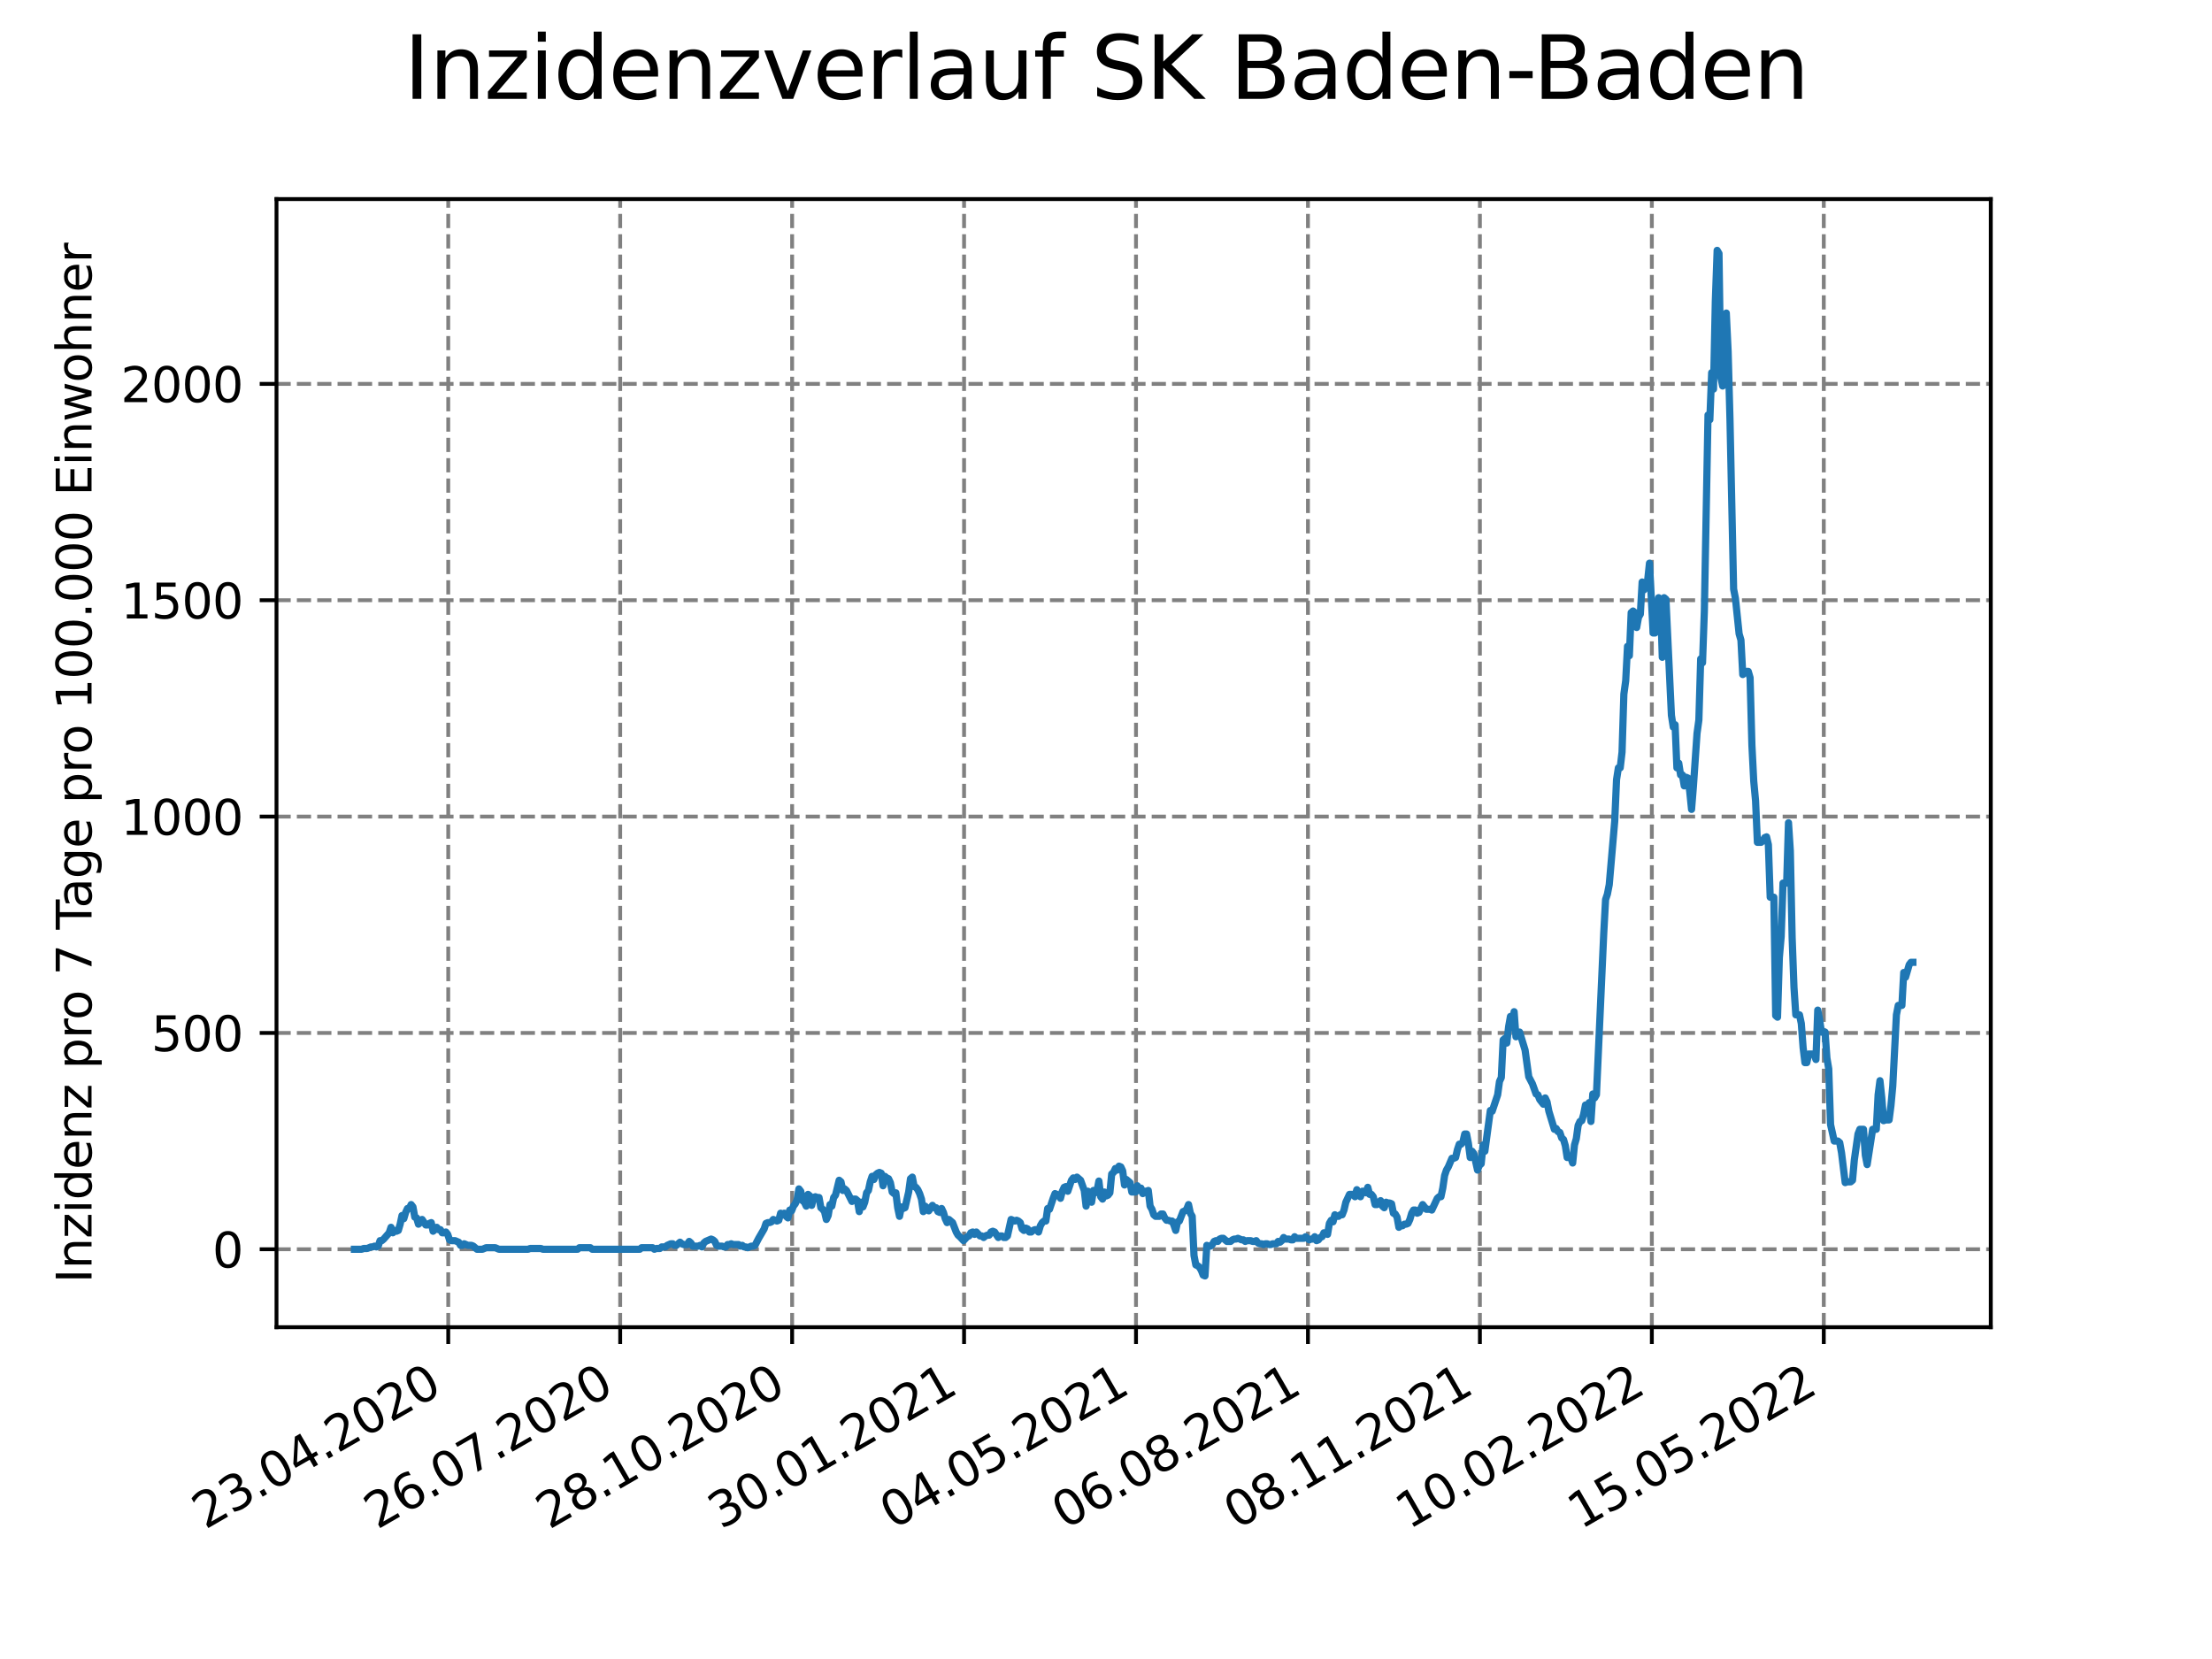 <?xml version="1.0" encoding="utf-8" standalone="no"?>
<!DOCTYPE svg PUBLIC "-//W3C//DTD SVG 1.1//EN"
  "http://www.w3.org/Graphics/SVG/1.1/DTD/svg11.dtd">
<svg xmlns:xlink="http://www.w3.org/1999/xlink" width="460.8pt" height="345.6pt" viewBox="0 0 460.8 345.6" xmlns="http://www.w3.org/2000/svg" version="1.1">
 <defs>
  <style type="text/css">*{stroke-linejoin: round; stroke-linecap: butt}</style>
 </defs>
 <g id="figure_1">
  <g id="patch_1">
   <path d="M 0 345.6 
L 460.8 345.6 
L 460.8 0 
L 0 0 
z
" style="fill: #ffffff"/>
  </g>
  <g id="axes_1">
   <g id="patch_2">
    <path d="M 57.6 276.48 
L 414.72 276.48 
L 414.72 41.472 
L 57.6 41.472 
z
" style="fill: #ffffff"/>
   </g>
   <g id="matplotlib.axis_1">
    <g id="xtick_1">
     <g id="line2d_1">
      <path d="M 93.377 276.48 
L 93.377 41.472 
" clip-path="url(#p5828bb1aa6)" style="fill: none; stroke-dasharray: 2.96,1.28; stroke-dashoffset: 0; stroke: #808080; stroke-width: 0.8"/>
     </g>
     <g id="line2d_2">
      <defs>
       <path id="m45da9296e4" d="M 0 0 
L 0 3.5 
" style="stroke: #000000; stroke-width: 0.8"/>
      </defs>
      <g>
       <use xlink:href="#m45da9296e4" x="93.377" y="276.48" style="stroke: #000000; stroke-width: 0.8"/>
      </g>
     </g>
     <g id="text_1">
      <!-- 23.04.2020 -->
      <g transform="translate(42.752 318.689)rotate(-30)scale(0.1 -0.1)">
       <defs>
        <path id="DejaVuSans-32" d="M 1228 531 
L 3431 531 
L 3431 0 
L 469 0 
L 469 531 
Q 828 903 1448 1529 
Q 2069 2156 2228 2338 
Q 2531 2678 2651 2914 
Q 2772 3150 2772 3378 
Q 2772 3750 2511 3984 
Q 2250 4219 1831 4219 
Q 1534 4219 1204 4116 
Q 875 4013 500 3803 
L 500 4441 
Q 881 4594 1212 4672 
Q 1544 4750 1819 4750 
Q 2544 4750 2975 4387 
Q 3406 4025 3406 3419 
Q 3406 3131 3298 2873 
Q 3191 2616 2906 2266 
Q 2828 2175 2409 1742 
Q 1991 1309 1228 531 
z
" transform="scale(0.016)"/>
        <path id="DejaVuSans-33" d="M 2597 2516 
Q 3050 2419 3304 2112 
Q 3559 1806 3559 1356 
Q 3559 666 3084 287 
Q 2609 -91 1734 -91 
Q 1441 -91 1130 -33 
Q 819 25 488 141 
L 488 750 
Q 750 597 1062 519 
Q 1375 441 1716 441 
Q 2309 441 2620 675 
Q 2931 909 2931 1356 
Q 2931 1769 2642 2001 
Q 2353 2234 1838 2234 
L 1294 2234 
L 1294 2753 
L 1863 2753 
Q 2328 2753 2575 2939 
Q 2822 3125 2822 3475 
Q 2822 3834 2567 4026 
Q 2313 4219 1838 4219 
Q 1578 4219 1281 4162 
Q 984 4106 628 3988 
L 628 4550 
Q 988 4650 1302 4700 
Q 1616 4750 1894 4750 
Q 2613 4750 3031 4423 
Q 3450 4097 3450 3541 
Q 3450 3153 3228 2886 
Q 3006 2619 2597 2516 
z
" transform="scale(0.016)"/>
        <path id="DejaVuSans-2e" d="M 684 794 
L 1344 794 
L 1344 0 
L 684 0 
L 684 794 
z
" transform="scale(0.016)"/>
        <path id="DejaVuSans-30" d="M 2034 4250 
Q 1547 4250 1301 3770 
Q 1056 3291 1056 2328 
Q 1056 1369 1301 889 
Q 1547 409 2034 409 
Q 2525 409 2770 889 
Q 3016 1369 3016 2328 
Q 3016 3291 2770 3770 
Q 2525 4250 2034 4250 
z
M 2034 4750 
Q 2819 4750 3233 4129 
Q 3647 3509 3647 2328 
Q 3647 1150 3233 529 
Q 2819 -91 2034 -91 
Q 1250 -91 836 529 
Q 422 1150 422 2328 
Q 422 3509 836 4129 
Q 1250 4750 2034 4750 
z
" transform="scale(0.016)"/>
        <path id="DejaVuSans-34" d="M 2419 4116 
L 825 1625 
L 2419 1625 
L 2419 4116 
z
M 2253 4666 
L 3047 4666 
L 3047 1625 
L 3713 1625 
L 3713 1100 
L 3047 1100 
L 3047 0 
L 2419 0 
L 2419 1100 
L 313 1100 
L 313 1709 
L 2253 4666 
z
" transform="scale(0.016)"/>
       </defs>
       <use xlink:href="#DejaVuSans-32"/>
       <use xlink:href="#DejaVuSans-33" x="63.623"/>
       <use xlink:href="#DejaVuSans-2e" x="127.246"/>
       <use xlink:href="#DejaVuSans-30" x="159.033"/>
       <use xlink:href="#DejaVuSans-34" x="222.656"/>
       <use xlink:href="#DejaVuSans-2e" x="286.279"/>
       <use xlink:href="#DejaVuSans-32" x="318.066"/>
       <use xlink:href="#DejaVuSans-30" x="381.689"/>
       <use xlink:href="#DejaVuSans-32" x="445.312"/>
       <use xlink:href="#DejaVuSans-30" x="508.936"/>
      </g>
     </g>
    </g>
    <g id="xtick_2">
     <g id="line2d_3">
      <path d="M 129.196 276.48 
L 129.196 41.472 
" clip-path="url(#p5828bb1aa6)" style="fill: none; stroke-dasharray: 2.96,1.28; stroke-dashoffset: 0; stroke: #808080; stroke-width: 0.8"/>
     </g>
     <g id="line2d_4">
      <g>
       <use xlink:href="#m45da9296e4" x="129.196" y="276.48" style="stroke: #000000; stroke-width: 0.8"/>
      </g>
     </g>
     <g id="text_2">
      <!-- 26.07.2020 -->
      <g transform="translate(78.571 318.689)rotate(-30)scale(0.1 -0.1)">
       <defs>
        <path id="DejaVuSans-36" d="M 2113 2584 
Q 1688 2584 1439 2293 
Q 1191 2003 1191 1497 
Q 1191 994 1439 701 
Q 1688 409 2113 409 
Q 2538 409 2786 701 
Q 3034 994 3034 1497 
Q 3034 2003 2786 2293 
Q 2538 2584 2113 2584 
z
M 3366 4563 
L 3366 3988 
Q 3128 4100 2886 4159 
Q 2644 4219 2406 4219 
Q 1781 4219 1451 3797 
Q 1122 3375 1075 2522 
Q 1259 2794 1537 2939 
Q 1816 3084 2150 3084 
Q 2853 3084 3261 2657 
Q 3669 2231 3669 1497 
Q 3669 778 3244 343 
Q 2819 -91 2113 -91 
Q 1303 -91 875 529 
Q 447 1150 447 2328 
Q 447 3434 972 4092 
Q 1497 4750 2381 4750 
Q 2619 4750 2861 4703 
Q 3103 4656 3366 4563 
z
" transform="scale(0.016)"/>
        <path id="DejaVuSans-37" d="M 525 4666 
L 3525 4666 
L 3525 4397 
L 1831 0 
L 1172 0 
L 2766 4134 
L 525 4134 
L 525 4666 
z
" transform="scale(0.016)"/>
       </defs>
       <use xlink:href="#DejaVuSans-32"/>
       <use xlink:href="#DejaVuSans-36" x="63.623"/>
       <use xlink:href="#DejaVuSans-2e" x="127.246"/>
       <use xlink:href="#DejaVuSans-30" x="159.033"/>
       <use xlink:href="#DejaVuSans-37" x="222.656"/>
       <use xlink:href="#DejaVuSans-2e" x="286.279"/>
       <use xlink:href="#DejaVuSans-32" x="318.066"/>
       <use xlink:href="#DejaVuSans-30" x="381.689"/>
       <use xlink:href="#DejaVuSans-32" x="445.312"/>
       <use xlink:href="#DejaVuSans-30" x="508.936"/>
      </g>
     </g>
    </g>
    <g id="xtick_3">
     <g id="line2d_5">
      <path d="M 165.015 276.48 
L 165.015 41.472 
" clip-path="url(#p5828bb1aa6)" style="fill: none; stroke-dasharray: 2.96,1.28; stroke-dashoffset: 0; stroke: #808080; stroke-width: 0.8"/>
     </g>
     <g id="line2d_6">
      <g>
       <use xlink:href="#m45da9296e4" x="165.015" y="276.48" style="stroke: #000000; stroke-width: 0.8"/>
      </g>
     </g>
     <g id="text_3">
      <!-- 28.10.2020 -->
      <g transform="translate(114.39 318.689)rotate(-30)scale(0.1 -0.1)">
       <defs>
        <path id="DejaVuSans-38" d="M 2034 2216 
Q 1584 2216 1326 1975 
Q 1069 1734 1069 1313 
Q 1069 891 1326 650 
Q 1584 409 2034 409 
Q 2484 409 2743 651 
Q 3003 894 3003 1313 
Q 3003 1734 2745 1975 
Q 2488 2216 2034 2216 
z
M 1403 2484 
Q 997 2584 770 2862 
Q 544 3141 544 3541 
Q 544 4100 942 4425 
Q 1341 4750 2034 4750 
Q 2731 4750 3128 4425 
Q 3525 4100 3525 3541 
Q 3525 3141 3298 2862 
Q 3072 2584 2669 2484 
Q 3125 2378 3379 2068 
Q 3634 1759 3634 1313 
Q 3634 634 3220 271 
Q 2806 -91 2034 -91 
Q 1263 -91 848 271 
Q 434 634 434 1313 
Q 434 1759 690 2068 
Q 947 2378 1403 2484 
z
M 1172 3481 
Q 1172 3119 1398 2916 
Q 1625 2713 2034 2713 
Q 2441 2713 2670 2916 
Q 2900 3119 2900 3481 
Q 2900 3844 2670 4047 
Q 2441 4250 2034 4250 
Q 1625 4250 1398 4047 
Q 1172 3844 1172 3481 
z
" transform="scale(0.016)"/>
        <path id="DejaVuSans-31" d="M 794 531 
L 1825 531 
L 1825 4091 
L 703 3866 
L 703 4441 
L 1819 4666 
L 2450 4666 
L 2450 531 
L 3481 531 
L 3481 0 
L 794 0 
L 794 531 
z
" transform="scale(0.016)"/>
       </defs>
       <use xlink:href="#DejaVuSans-32"/>
       <use xlink:href="#DejaVuSans-38" x="63.623"/>
       <use xlink:href="#DejaVuSans-2e" x="127.246"/>
       <use xlink:href="#DejaVuSans-31" x="159.033"/>
       <use xlink:href="#DejaVuSans-30" x="222.656"/>
       <use xlink:href="#DejaVuSans-2e" x="286.279"/>
       <use xlink:href="#DejaVuSans-32" x="318.066"/>
       <use xlink:href="#DejaVuSans-30" x="381.689"/>
       <use xlink:href="#DejaVuSans-32" x="445.312"/>
       <use xlink:href="#DejaVuSans-30" x="508.936"/>
      </g>
     </g>
    </g>
    <g id="xtick_4">
     <g id="line2d_7">
      <path d="M 200.833 276.48 
L 200.833 41.472 
" clip-path="url(#p5828bb1aa6)" style="fill: none; stroke-dasharray: 2.96,1.28; stroke-dashoffset: 0; stroke: #808080; stroke-width: 0.8"/>
     </g>
     <g id="line2d_8">
      <g>
       <use xlink:href="#m45da9296e4" x="200.833" y="276.48" style="stroke: #000000; stroke-width: 0.8"/>
      </g>
     </g>
     <g id="text_4">
      <!-- 30.01.2021 -->
      <g transform="translate(150.208 318.689)rotate(-30)scale(0.1 -0.1)">
       <use xlink:href="#DejaVuSans-33"/>
       <use xlink:href="#DejaVuSans-30" x="63.623"/>
       <use xlink:href="#DejaVuSans-2e" x="127.246"/>
       <use xlink:href="#DejaVuSans-30" x="159.033"/>
       <use xlink:href="#DejaVuSans-31" x="222.656"/>
       <use xlink:href="#DejaVuSans-2e" x="286.279"/>
       <use xlink:href="#DejaVuSans-32" x="318.066"/>
       <use xlink:href="#DejaVuSans-30" x="381.689"/>
       <use xlink:href="#DejaVuSans-32" x="445.312"/>
       <use xlink:href="#DejaVuSans-31" x="508.936"/>
      </g>
     </g>
    </g>
    <g id="xtick_5">
     <g id="line2d_9">
      <path d="M 236.652 276.48 
L 236.652 41.472 
" clip-path="url(#p5828bb1aa6)" style="fill: none; stroke-dasharray: 2.96,1.28; stroke-dashoffset: 0; stroke: #808080; stroke-width: 0.8"/>
     </g>
     <g id="line2d_10">
      <g>
       <use xlink:href="#m45da9296e4" x="236.652" y="276.48" style="stroke: #000000; stroke-width: 0.8"/>
      </g>
     </g>
     <g id="text_5">
      <!-- 04.05.2021 -->
      <g transform="translate(186.027 318.689)rotate(-30)scale(0.1 -0.1)">
       <defs>
        <path id="DejaVuSans-35" d="M 691 4666 
L 3169 4666 
L 3169 4134 
L 1269 4134 
L 1269 2991 
Q 1406 3038 1543 3061 
Q 1681 3084 1819 3084 
Q 2600 3084 3056 2656 
Q 3513 2228 3513 1497 
Q 3513 744 3044 326 
Q 2575 -91 1722 -91 
Q 1428 -91 1123 -41 
Q 819 9 494 109 
L 494 744 
Q 775 591 1075 516 
Q 1375 441 1709 441 
Q 2250 441 2565 725 
Q 2881 1009 2881 1497 
Q 2881 1984 2565 2268 
Q 2250 2553 1709 2553 
Q 1456 2553 1204 2497 
Q 953 2441 691 2322 
L 691 4666 
z
" transform="scale(0.016)"/>
       </defs>
       <use xlink:href="#DejaVuSans-30"/>
       <use xlink:href="#DejaVuSans-34" x="63.623"/>
       <use xlink:href="#DejaVuSans-2e" x="127.246"/>
       <use xlink:href="#DejaVuSans-30" x="159.033"/>
       <use xlink:href="#DejaVuSans-35" x="222.656"/>
       <use xlink:href="#DejaVuSans-2e" x="286.279"/>
       <use xlink:href="#DejaVuSans-32" x="318.066"/>
       <use xlink:href="#DejaVuSans-30" x="381.689"/>
       <use xlink:href="#DejaVuSans-32" x="445.312"/>
       <use xlink:href="#DejaVuSans-31" x="508.936"/>
      </g>
     </g>
    </g>
    <g id="xtick_6">
     <g id="line2d_11">
      <path d="M 272.471 276.48 
L 272.471 41.472 
" clip-path="url(#p5828bb1aa6)" style="fill: none; stroke-dasharray: 2.96,1.28; stroke-dashoffset: 0; stroke: #808080; stroke-width: 0.8"/>
     </g>
     <g id="line2d_12">
      <g>
       <use xlink:href="#m45da9296e4" x="272.471" y="276.48" style="stroke: #000000; stroke-width: 0.8"/>
      </g>
     </g>
     <g id="text_6">
      <!-- 06.08.2021 -->
      <g transform="translate(221.846 318.689)rotate(-30)scale(0.1 -0.1)">
       <use xlink:href="#DejaVuSans-30"/>
       <use xlink:href="#DejaVuSans-36" x="63.623"/>
       <use xlink:href="#DejaVuSans-2e" x="127.246"/>
       <use xlink:href="#DejaVuSans-30" x="159.033"/>
       <use xlink:href="#DejaVuSans-38" x="222.656"/>
       <use xlink:href="#DejaVuSans-2e" x="286.279"/>
       <use xlink:href="#DejaVuSans-32" x="318.066"/>
       <use xlink:href="#DejaVuSans-30" x="381.689"/>
       <use xlink:href="#DejaVuSans-32" x="445.312"/>
       <use xlink:href="#DejaVuSans-31" x="508.936"/>
      </g>
     </g>
    </g>
    <g id="xtick_7">
     <g id="line2d_13">
      <path d="M 308.29 276.48 
L 308.29 41.472 
" clip-path="url(#p5828bb1aa6)" style="fill: none; stroke-dasharray: 2.96,1.28; stroke-dashoffset: 0; stroke: #808080; stroke-width: 0.8"/>
     </g>
     <g id="line2d_14">
      <g>
       <use xlink:href="#m45da9296e4" x="308.29" y="276.48" style="stroke: #000000; stroke-width: 0.8"/>
      </g>
     </g>
     <g id="text_7">
      <!-- 08.11.2021 -->
      <g transform="translate(257.664 318.689)rotate(-30)scale(0.1 -0.1)">
       <use xlink:href="#DejaVuSans-30"/>
       <use xlink:href="#DejaVuSans-38" x="63.623"/>
       <use xlink:href="#DejaVuSans-2e" x="127.246"/>
       <use xlink:href="#DejaVuSans-31" x="159.033"/>
       <use xlink:href="#DejaVuSans-31" x="222.656"/>
       <use xlink:href="#DejaVuSans-2e" x="286.279"/>
       <use xlink:href="#DejaVuSans-32" x="318.066"/>
       <use xlink:href="#DejaVuSans-30" x="381.689"/>
       <use xlink:href="#DejaVuSans-32" x="445.312"/>
       <use xlink:href="#DejaVuSans-31" x="508.936"/>
      </g>
     </g>
    </g>
    <g id="xtick_8">
     <g id="line2d_15">
      <path d="M 344.108 276.48 
L 344.108 41.472 
" clip-path="url(#p5828bb1aa6)" style="fill: none; stroke-dasharray: 2.96,1.28; stroke-dashoffset: 0; stroke: #808080; stroke-width: 0.8"/>
     </g>
     <g id="line2d_16">
      <g>
       <use xlink:href="#m45da9296e4" x="344.108" y="276.48" style="stroke: #000000; stroke-width: 0.8"/>
      </g>
     </g>
     <g id="text_8">
      <!-- 10.02.2022 -->
      <g transform="translate(293.483 318.689)rotate(-30)scale(0.1 -0.1)">
       <use xlink:href="#DejaVuSans-31"/>
       <use xlink:href="#DejaVuSans-30" x="63.623"/>
       <use xlink:href="#DejaVuSans-2e" x="127.246"/>
       <use xlink:href="#DejaVuSans-30" x="159.033"/>
       <use xlink:href="#DejaVuSans-32" x="222.656"/>
       <use xlink:href="#DejaVuSans-2e" x="286.279"/>
       <use xlink:href="#DejaVuSans-32" x="318.066"/>
       <use xlink:href="#DejaVuSans-30" x="381.689"/>
       <use xlink:href="#DejaVuSans-32" x="445.312"/>
       <use xlink:href="#DejaVuSans-32" x="508.936"/>
      </g>
     </g>
    </g>
    <g id="xtick_9">
     <g id="line2d_17">
      <path d="M 379.927 276.48 
L 379.927 41.472 
" clip-path="url(#p5828bb1aa6)" style="fill: none; stroke-dasharray: 2.96,1.28; stroke-dashoffset: 0; stroke: #808080; stroke-width: 0.8"/>
     </g>
     <g id="line2d_18">
      <g>
       <use xlink:href="#m45da9296e4" x="379.927" y="276.48" style="stroke: #000000; stroke-width: 0.8"/>
      </g>
     </g>
     <g id="text_9">
      <!-- 15.05.2022 -->
      <g transform="translate(329.302 318.689)rotate(-30)scale(0.1 -0.1)">
       <use xlink:href="#DejaVuSans-31"/>
       <use xlink:href="#DejaVuSans-35" x="63.623"/>
       <use xlink:href="#DejaVuSans-2e" x="127.246"/>
       <use xlink:href="#DejaVuSans-30" x="159.033"/>
       <use xlink:href="#DejaVuSans-35" x="222.656"/>
       <use xlink:href="#DejaVuSans-2e" x="286.279"/>
       <use xlink:href="#DejaVuSans-32" x="318.066"/>
       <use xlink:href="#DejaVuSans-30" x="381.689"/>
       <use xlink:href="#DejaVuSans-32" x="445.312"/>
       <use xlink:href="#DejaVuSans-32" x="508.936"/>
      </g>
     </g>
    </g>
   </g>
   <g id="matplotlib.axis_2">
    <g id="ytick_1">
     <g id="line2d_19">
      <path d="M 57.6 260.244 
L 414.72 260.244 
" clip-path="url(#p5828bb1aa6)" style="fill: none; stroke-dasharray: 2.96,1.28; stroke-dashoffset: 0; stroke: #808080; stroke-width: 0.8"/>
     </g>
     <g id="line2d_20">
      <defs>
       <path id="mfb75bf5553" d="M 0 0 
L -3.5 0 
" style="stroke: #000000; stroke-width: 0.8"/>
      </defs>
      <g>
       <use xlink:href="#mfb75bf5553" x="57.6" y="260.244" style="stroke: #000000; stroke-width: 0.8"/>
      </g>
     </g>
     <g id="text_10">
      <!-- 0 -->
      <g transform="translate(44.237 264.044)scale(0.1 -0.1)">
       <use xlink:href="#DejaVuSans-30"/>
      </g>
     </g>
    </g>
    <g id="ytick_2">
     <g id="line2d_21">
      <path d="M 57.6 215.176 
L 414.72 215.176 
" clip-path="url(#p5828bb1aa6)" style="fill: none; stroke-dasharray: 2.96,1.28; stroke-dashoffset: 0; stroke: #808080; stroke-width: 0.8"/>
     </g>
     <g id="line2d_22">
      <g>
       <use xlink:href="#mfb75bf5553" x="57.6" y="215.176" style="stroke: #000000; stroke-width: 0.8"/>
      </g>
     </g>
     <g id="text_11">
      <!-- 500 -->
      <g transform="translate(31.512 218.975)scale(0.1 -0.1)">
       <use xlink:href="#DejaVuSans-35"/>
       <use xlink:href="#DejaVuSans-30" x="63.623"/>
       <use xlink:href="#DejaVuSans-30" x="127.246"/>
      </g>
     </g>
    </g>
    <g id="ytick_3">
     <g id="line2d_23">
      <path d="M 57.6 170.107 
L 414.72 170.107 
" clip-path="url(#p5828bb1aa6)" style="fill: none; stroke-dasharray: 2.96,1.28; stroke-dashoffset: 0; stroke: #808080; stroke-width: 0.8"/>
     </g>
     <g id="line2d_24">
      <g>
       <use xlink:href="#mfb75bf5553" x="57.6" y="170.107" style="stroke: #000000; stroke-width: 0.8"/>
      </g>
     </g>
     <g id="text_12">
      <!-- 1000 -->
      <g transform="translate(25.15 173.907)scale(0.1 -0.1)">
       <use xlink:href="#DejaVuSans-31"/>
       <use xlink:href="#DejaVuSans-30" x="63.623"/>
       <use xlink:href="#DejaVuSans-30" x="127.246"/>
       <use xlink:href="#DejaVuSans-30" x="190.869"/>
      </g>
     </g>
    </g>
    <g id="ytick_4">
     <g id="line2d_25">
      <path d="M 57.6 125.039 
L 414.72 125.039 
" clip-path="url(#p5828bb1aa6)" style="fill: none; stroke-dasharray: 2.96,1.28; stroke-dashoffset: 0; stroke: #808080; stroke-width: 0.8"/>
     </g>
     <g id="line2d_26">
      <g>
       <use xlink:href="#mfb75bf5553" x="57.6" y="125.039" style="stroke: #000000; stroke-width: 0.8"/>
      </g>
     </g>
     <g id="text_13">
      <!-- 1500 -->
      <g transform="translate(25.15 128.838)scale(0.1 -0.1)">
       <use xlink:href="#DejaVuSans-31"/>
       <use xlink:href="#DejaVuSans-35" x="63.623"/>
       <use xlink:href="#DejaVuSans-30" x="127.246"/>
       <use xlink:href="#DejaVuSans-30" x="190.869"/>
      </g>
     </g>
    </g>
    <g id="ytick_5">
     <g id="line2d_27">
      <path d="M 57.6 79.97 
L 414.72 79.97 
" clip-path="url(#p5828bb1aa6)" style="fill: none; stroke-dasharray: 2.96,1.28; stroke-dashoffset: 0; stroke: #808080; stroke-width: 0.8"/>
     </g>
     <g id="line2d_28">
      <g>
       <use xlink:href="#mfb75bf5553" x="57.6" y="79.97" style="stroke: #000000; stroke-width: 0.8"/>
      </g>
     </g>
     <g id="text_14">
      <!-- 2000 -->
      <g transform="translate(25.15 83.77)scale(0.1 -0.1)">
       <use xlink:href="#DejaVuSans-32"/>
       <use xlink:href="#DejaVuSans-30" x="63.623"/>
       <use xlink:href="#DejaVuSans-30" x="127.246"/>
       <use xlink:href="#DejaVuSans-30" x="190.869"/>
      </g>
     </g>
    </g>
    <g id="text_15">
     <!-- Inzidenz pro 7 Tage pro 100.000 Einwohner -->
     <g transform="translate(19.07 267.301)rotate(-90)scale(0.1 -0.1)">
      <defs>
       <path id="DejaVuSans-49" d="M 628 4666 
L 1259 4666 
L 1259 0 
L 628 0 
L 628 4666 
z
" transform="scale(0.016)"/>
       <path id="DejaVuSans-6e" d="M 3513 2113 
L 3513 0 
L 2938 0 
L 2938 2094 
Q 2938 2591 2744 2837 
Q 2550 3084 2163 3084 
Q 1697 3084 1428 2787 
Q 1159 2491 1159 1978 
L 1159 0 
L 581 0 
L 581 3500 
L 1159 3500 
L 1159 2956 
Q 1366 3272 1645 3428 
Q 1925 3584 2291 3584 
Q 2894 3584 3203 3211 
Q 3513 2838 3513 2113 
z
" transform="scale(0.016)"/>
       <path id="DejaVuSans-7a" d="M 353 3500 
L 3084 3500 
L 3084 2975 
L 922 459 
L 3084 459 
L 3084 0 
L 275 0 
L 275 525 
L 2438 3041 
L 353 3041 
L 353 3500 
z
" transform="scale(0.016)"/>
       <path id="DejaVuSans-69" d="M 603 3500 
L 1178 3500 
L 1178 0 
L 603 0 
L 603 3500 
z
M 603 4863 
L 1178 4863 
L 1178 4134 
L 603 4134 
L 603 4863 
z
" transform="scale(0.016)"/>
       <path id="DejaVuSans-64" d="M 2906 2969 
L 2906 4863 
L 3481 4863 
L 3481 0 
L 2906 0 
L 2906 525 
Q 2725 213 2448 61 
Q 2172 -91 1784 -91 
Q 1150 -91 751 415 
Q 353 922 353 1747 
Q 353 2572 751 3078 
Q 1150 3584 1784 3584 
Q 2172 3584 2448 3432 
Q 2725 3281 2906 2969 
z
M 947 1747 
Q 947 1113 1208 752 
Q 1469 391 1925 391 
Q 2381 391 2643 752 
Q 2906 1113 2906 1747 
Q 2906 2381 2643 2742 
Q 2381 3103 1925 3103 
Q 1469 3103 1208 2742 
Q 947 2381 947 1747 
z
" transform="scale(0.016)"/>
       <path id="DejaVuSans-65" d="M 3597 1894 
L 3597 1613 
L 953 1613 
Q 991 1019 1311 708 
Q 1631 397 2203 397 
Q 2534 397 2845 478 
Q 3156 559 3463 722 
L 3463 178 
Q 3153 47 2828 -22 
Q 2503 -91 2169 -91 
Q 1331 -91 842 396 
Q 353 884 353 1716 
Q 353 2575 817 3079 
Q 1281 3584 2069 3584 
Q 2775 3584 3186 3129 
Q 3597 2675 3597 1894 
z
M 3022 2063 
Q 3016 2534 2758 2815 
Q 2500 3097 2075 3097 
Q 1594 3097 1305 2825 
Q 1016 2553 972 2059 
L 3022 2063 
z
" transform="scale(0.016)"/>
       <path id="DejaVuSans-20" transform="scale(0.016)"/>
       <path id="DejaVuSans-70" d="M 1159 525 
L 1159 -1331 
L 581 -1331 
L 581 3500 
L 1159 3500 
L 1159 2969 
Q 1341 3281 1617 3432 
Q 1894 3584 2278 3584 
Q 2916 3584 3314 3078 
Q 3713 2572 3713 1747 
Q 3713 922 3314 415 
Q 2916 -91 2278 -91 
Q 1894 -91 1617 61 
Q 1341 213 1159 525 
z
M 3116 1747 
Q 3116 2381 2855 2742 
Q 2594 3103 2138 3103 
Q 1681 3103 1420 2742 
Q 1159 2381 1159 1747 
Q 1159 1113 1420 752 
Q 1681 391 2138 391 
Q 2594 391 2855 752 
Q 3116 1113 3116 1747 
z
" transform="scale(0.016)"/>
       <path id="DejaVuSans-72" d="M 2631 2963 
Q 2534 3019 2420 3045 
Q 2306 3072 2169 3072 
Q 1681 3072 1420 2755 
Q 1159 2438 1159 1844 
L 1159 0 
L 581 0 
L 581 3500 
L 1159 3500 
L 1159 2956 
Q 1341 3275 1631 3429 
Q 1922 3584 2338 3584 
Q 2397 3584 2469 3576 
Q 2541 3569 2628 3553 
L 2631 2963 
z
" transform="scale(0.016)"/>
       <path id="DejaVuSans-6f" d="M 1959 3097 
Q 1497 3097 1228 2736 
Q 959 2375 959 1747 
Q 959 1119 1226 758 
Q 1494 397 1959 397 
Q 2419 397 2687 759 
Q 2956 1122 2956 1747 
Q 2956 2369 2687 2733 
Q 2419 3097 1959 3097 
z
M 1959 3584 
Q 2709 3584 3137 3096 
Q 3566 2609 3566 1747 
Q 3566 888 3137 398 
Q 2709 -91 1959 -91 
Q 1206 -91 779 398 
Q 353 888 353 1747 
Q 353 2609 779 3096 
Q 1206 3584 1959 3584 
z
" transform="scale(0.016)"/>
       <path id="DejaVuSans-54" d="M -19 4666 
L 3928 4666 
L 3928 4134 
L 2272 4134 
L 2272 0 
L 1638 0 
L 1638 4134 
L -19 4134 
L -19 4666 
z
" transform="scale(0.016)"/>
       <path id="DejaVuSans-61" d="M 2194 1759 
Q 1497 1759 1228 1600 
Q 959 1441 959 1056 
Q 959 750 1161 570 
Q 1363 391 1709 391 
Q 2188 391 2477 730 
Q 2766 1069 2766 1631 
L 2766 1759 
L 2194 1759 
z
M 3341 1997 
L 3341 0 
L 2766 0 
L 2766 531 
Q 2569 213 2275 61 
Q 1981 -91 1556 -91 
Q 1019 -91 701 211 
Q 384 513 384 1019 
Q 384 1609 779 1909 
Q 1175 2209 1959 2209 
L 2766 2209 
L 2766 2266 
Q 2766 2663 2505 2880 
Q 2244 3097 1772 3097 
Q 1472 3097 1187 3025 
Q 903 2953 641 2809 
L 641 3341 
Q 956 3463 1253 3523 
Q 1550 3584 1831 3584 
Q 2591 3584 2966 3190 
Q 3341 2797 3341 1997 
z
" transform="scale(0.016)"/>
       <path id="DejaVuSans-67" d="M 2906 1791 
Q 2906 2416 2648 2759 
Q 2391 3103 1925 3103 
Q 1463 3103 1205 2759 
Q 947 2416 947 1791 
Q 947 1169 1205 825 
Q 1463 481 1925 481 
Q 2391 481 2648 825 
Q 2906 1169 2906 1791 
z
M 3481 434 
Q 3481 -459 3084 -895 
Q 2688 -1331 1869 -1331 
Q 1566 -1331 1297 -1286 
Q 1028 -1241 775 -1147 
L 775 -588 
Q 1028 -725 1275 -790 
Q 1522 -856 1778 -856 
Q 2344 -856 2625 -561 
Q 2906 -266 2906 331 
L 2906 616 
Q 2728 306 2450 153 
Q 2172 0 1784 0 
Q 1141 0 747 490 
Q 353 981 353 1791 
Q 353 2603 747 3093 
Q 1141 3584 1784 3584 
Q 2172 3584 2450 3431 
Q 2728 3278 2906 2969 
L 2906 3500 
L 3481 3500 
L 3481 434 
z
" transform="scale(0.016)"/>
       <path id="DejaVuSans-45" d="M 628 4666 
L 3578 4666 
L 3578 4134 
L 1259 4134 
L 1259 2753 
L 3481 2753 
L 3481 2222 
L 1259 2222 
L 1259 531 
L 3634 531 
L 3634 0 
L 628 0 
L 628 4666 
z
" transform="scale(0.016)"/>
       <path id="DejaVuSans-77" d="M 269 3500 
L 844 3500 
L 1563 769 
L 2278 3500 
L 2956 3500 
L 3675 769 
L 4391 3500 
L 4966 3500 
L 4050 0 
L 3372 0 
L 2619 2869 
L 1863 0 
L 1184 0 
L 269 3500 
z
" transform="scale(0.016)"/>
       <path id="DejaVuSans-68" d="M 3513 2113 
L 3513 0 
L 2938 0 
L 2938 2094 
Q 2938 2591 2744 2837 
Q 2550 3084 2163 3084 
Q 1697 3084 1428 2787 
Q 1159 2491 1159 1978 
L 1159 0 
L 581 0 
L 581 4863 
L 1159 4863 
L 1159 2956 
Q 1366 3272 1645 3428 
Q 1925 3584 2291 3584 
Q 2894 3584 3203 3211 
Q 3513 2838 3513 2113 
z
" transform="scale(0.016)"/>
      </defs>
      <use xlink:href="#DejaVuSans-49"/>
      <use xlink:href="#DejaVuSans-6e" x="29.492"/>
      <use xlink:href="#DejaVuSans-7a" x="92.871"/>
      <use xlink:href="#DejaVuSans-69" x="145.361"/>
      <use xlink:href="#DejaVuSans-64" x="173.145"/>
      <use xlink:href="#DejaVuSans-65" x="236.621"/>
      <use xlink:href="#DejaVuSans-6e" x="298.145"/>
      <use xlink:href="#DejaVuSans-7a" x="361.523"/>
      <use xlink:href="#DejaVuSans-20" x="414.014"/>
      <use xlink:href="#DejaVuSans-70" x="445.801"/>
      <use xlink:href="#DejaVuSans-72" x="509.277"/>
      <use xlink:href="#DejaVuSans-6f" x="548.141"/>
      <use xlink:href="#DejaVuSans-20" x="609.322"/>
      <use xlink:href="#DejaVuSans-37" x="641.109"/>
      <use xlink:href="#DejaVuSans-20" x="704.732"/>
      <use xlink:href="#DejaVuSans-54" x="736.52"/>
      <use xlink:href="#DejaVuSans-61" x="781.104"/>
      <use xlink:href="#DejaVuSans-67" x="842.383"/>
      <use xlink:href="#DejaVuSans-65" x="905.859"/>
      <use xlink:href="#DejaVuSans-20" x="967.383"/>
      <use xlink:href="#DejaVuSans-70" x="999.17"/>
      <use xlink:href="#DejaVuSans-72" x="1062.646"/>
      <use xlink:href="#DejaVuSans-6f" x="1101.51"/>
      <use xlink:href="#DejaVuSans-20" x="1162.691"/>
      <use xlink:href="#DejaVuSans-31" x="1194.479"/>
      <use xlink:href="#DejaVuSans-30" x="1258.102"/>
      <use xlink:href="#DejaVuSans-30" x="1321.725"/>
      <use xlink:href="#DejaVuSans-2e" x="1385.348"/>
      <use xlink:href="#DejaVuSans-30" x="1417.135"/>
      <use xlink:href="#DejaVuSans-30" x="1480.758"/>
      <use xlink:href="#DejaVuSans-30" x="1544.381"/>
      <use xlink:href="#DejaVuSans-20" x="1608.004"/>
      <use xlink:href="#DejaVuSans-45" x="1639.791"/>
      <use xlink:href="#DejaVuSans-69" x="1702.975"/>
      <use xlink:href="#DejaVuSans-6e" x="1730.758"/>
      <use xlink:href="#DejaVuSans-77" x="1794.137"/>
      <use xlink:href="#DejaVuSans-6f" x="1875.924"/>
      <use xlink:href="#DejaVuSans-68" x="1937.105"/>
      <use xlink:href="#DejaVuSans-6e" x="2000.484"/>
      <use xlink:href="#DejaVuSans-65" x="2063.863"/>
      <use xlink:href="#DejaVuSans-72" x="2125.387"/>
     </g>
    </g>
   </g>
   <g id="line2d_29">
    <path d="M 73.833 260.244 
L 75.357 260.244 
L 75.738 260.081 
L 76.5 260.081 
L 77.262 259.754 
L 77.643 259.754 
L 78.024 259.591 
L 78.405 259.754 
L 78.786 259.591 
L 79.167 258.448 
L 79.548 258.448 
L 79.93 258.121 
L 81.073 256.814 
L 81.454 255.671 
L 81.835 256.814 
L 82.216 256.324 
L 82.597 256.488 
L 82.978 256.324 
L 83.359 255.018 
L 83.74 253.221 
L 84.121 253.874 
L 84.502 252.568 
L 84.883 251.751 
L 85.264 251.751 
L 85.645 250.934 
L 86.026 251.424 
L 86.407 253.548 
L 86.788 253.711 
L 87.169 255.018 
L 87.551 254.691 
L 87.932 254.038 
L 88.694 255.181 
L 89.075 255.181 
L 89.456 254.854 
L 89.837 254.691 
L 90.218 256.488 
L 90.599 256.161 
L 90.98 255.671 
L 91.361 256.161 
L 91.742 256.161 
L 92.123 256.814 
L 92.504 256.814 
L 92.885 256.651 
L 93.266 257.141 
L 93.647 258.284 
L 94.028 258.448 
L 94.79 258.448 
L 95.553 258.774 
L 95.934 259.428 
L 96.315 259.428 
L 96.696 259.101 
L 97.458 259.428 
L 98.22 259.428 
L 98.601 259.591 
L 99.363 260.244 
L 100.506 260.244 
L 101.268 259.918 
L 103.174 259.918 
L 103.936 260.244 
L 110.032 260.244 
L 110.414 260.081 
L 112.7 260.081 
L 113.081 260.244 
L 120.321 260.244 
L 120.702 259.918 
L 122.988 259.918 
L 123.369 260.244 
L 133.277 260.244 
L 133.658 259.918 
L 135.944 259.918 
L 136.325 260.244 
L 136.706 260.081 
L 137.468 260.081 
L 137.849 259.754 
L 138.611 259.754 
L 138.992 259.428 
L 139.754 259.101 
L 140.135 259.101 
L 140.516 259.428 
L 140.898 259.428 
L 141.66 258.774 
L 142.041 259.101 
L 142.422 259.264 
L 143.184 259.264 
L 143.565 258.611 
L 143.946 258.938 
L 144.327 259.591 
L 145.47 259.591 
L 145.851 259.428 
L 146.232 259.754 
L 146.613 258.938 
L 146.994 258.611 
L 148.137 258.121 
L 148.519 258.284 
L 148.9 258.611 
L 149.281 259.428 
L 149.662 259.591 
L 150.424 259.591 
L 150.805 259.754 
L 151.186 259.754 
L 151.567 259.264 
L 151.948 259.264 
L 152.329 259.101 
L 152.71 259.264 
L 153.853 259.264 
L 154.234 259.591 
L 154.615 259.428 
L 154.996 259.754 
L 155.377 259.754 
L 155.758 259.918 
L 156.521 259.591 
L 156.902 259.591 
L 157.283 259.428 
L 158.045 257.958 
L 159.188 255.998 
L 159.569 254.854 
L 159.95 254.691 
L 160.331 254.691 
L 160.712 254.528 
L 161.093 254.038 
L 161.855 254.364 
L 162.236 254.201 
L 162.617 252.731 
L 162.998 253.058 
L 163.379 252.731 
L 163.761 253.384 
L 164.142 253.711 
L 164.523 252.078 
L 164.904 252.241 
L 165.285 251.261 
L 165.666 250.771 
L 166.047 249.954 
L 166.428 247.668 
L 166.809 248.158 
L 167.19 250.118 
L 167.571 250.444 
L 167.952 251.261 
L 168.333 248.811 
L 168.714 249.138 
L 169.095 251.098 
L 169.476 249.464 
L 169.857 249.301 
L 170.238 249.464 
L 170.619 249.464 
L 171 251.588 
L 171.382 251.914 
L 171.763 252.404 
L 172.144 254.038 
L 172.525 253.221 
L 172.906 250.934 
L 173.287 251.261 
L 173.668 249.464 
L 174.049 248.974 
L 174.811 245.871 
L 175.192 246.197 
L 175.573 247.994 
L 175.954 247.668 
L 176.335 247.994 
L 177.478 250.281 
L 177.859 249.791 
L 178.24 249.791 
L 178.621 250.118 
L 179.003 252.404 
L 179.384 250.444 
L 179.765 251.424 
L 180.146 250.444 
L 180.527 248.484 
L 180.908 247.994 
L 181.289 246.197 
L 181.67 245.054 
L 182.051 245.707 
L 182.432 244.727 
L 182.813 244.401 
L 183.194 244.237 
L 183.575 244.401 
L 183.956 247.014 
L 184.337 245.054 
L 184.718 245.381 
L 185.099 245.544 
L 185.48 246.361 
L 185.861 248.321 
L 186.242 248.648 
L 186.624 248.484 
L 187.005 251.588 
L 187.386 253.384 
L 187.767 251.424 
L 188.148 251.751 
L 188.529 251.588 
L 189.291 248.321 
L 189.672 245.544 
L 190.053 245.217 
L 190.434 247.178 
L 190.815 247.341 
L 191.196 247.831 
L 191.577 248.648 
L 191.958 249.791 
L 192.339 252.404 
L 192.72 251.261 
L 193.101 251.588 
L 193.482 252.241 
L 194.245 251.098 
L 194.626 251.588 
L 195.007 251.588 
L 195.388 252.404 
L 195.769 252.568 
L 196.15 251.751 
L 196.531 252.568 
L 196.912 253.874 
L 197.293 254.691 
L 197.674 254.038 
L 198.436 254.691 
L 199.198 256.651 
L 199.579 257.304 
L 199.96 257.631 
L 200.722 258.448 
L 201.484 257.631 
L 201.866 257.468 
L 202.247 256.814 
L 202.628 256.651 
L 203.009 257.141 
L 203.39 256.651 
L 204.152 257.468 
L 204.533 257.468 
L 204.914 257.794 
L 205.295 257.468 
L 205.676 257.304 
L 206.057 257.304 
L 206.438 256.651 
L 206.819 256.488 
L 207.2 256.651 
L 207.962 257.794 
L 208.343 257.468 
L 208.724 257.468 
L 209.105 257.794 
L 209.487 257.794 
L 209.868 257.468 
L 210.63 254.038 
L 211.392 254.364 
L 211.773 254.201 
L 212.154 254.364 
L 212.535 254.691 
L 212.916 255.998 
L 213.297 256.324 
L 213.678 255.834 
L 214.059 255.998 
L 214.44 256.651 
L 214.821 256.651 
L 215.202 256.324 
L 215.583 256.161 
L 215.964 256.161 
L 216.345 256.651 
L 216.726 255.344 
L 217.108 254.691 
L 217.489 254.364 
L 217.87 254.364 
L 218.251 251.751 
L 218.632 251.914 
L 219.394 249.628 
L 219.775 248.648 
L 220.537 248.974 
L 220.918 249.628 
L 221.299 248.158 
L 221.68 247.341 
L 222.061 247.178 
L 222.442 248.158 
L 223.204 245.871 
L 223.585 245.381 
L 223.966 245.707 
L 224.347 245.217 
L 225.11 245.871 
L 225.872 247.994 
L 226.253 251.261 
L 226.634 248.158 
L 227.396 250.444 
L 227.777 247.994 
L 228.158 248.484 
L 228.539 247.994 
L 228.92 246.034 
L 229.301 249.301 
L 229.682 249.791 
L 230.063 248.321 
L 230.444 249.138 
L 230.825 248.974 
L 231.206 248.484 
L 231.587 244.564 
L 231.968 244.237 
L 232.35 243.421 
L 232.731 243.747 
L 233.112 242.931 
L 233.493 243.094 
L 233.874 243.911 
L 234.255 246.851 
L 234.636 245.707 
L 235.398 246.361 
L 235.779 248.321 
L 236.541 248.321 
L 236.922 247.014 
L 237.303 247.994 
L 237.684 247.504 
L 238.065 248.648 
L 238.446 248.158 
L 238.827 248.158 
L 239.208 247.994 
L 239.589 251.261 
L 239.97 251.914 
L 240.352 253.058 
L 240.733 253.384 
L 241.495 253.384 
L 241.876 252.894 
L 242.257 252.894 
L 242.638 253.711 
L 243.019 254.201 
L 243.4 254.201 
L 243.781 254.364 
L 244.162 254.364 
L 244.543 255.181 
L 244.924 256.324 
L 245.305 254.528 
L 245.686 254.364 
L 246.448 252.404 
L 246.829 252.241 
L 247.21 251.914 
L 247.591 250.934 
L 247.973 252.731 
L 248.354 253.384 
L 248.735 261.551 
L 249.116 263.511 
L 249.497 263.674 
L 249.878 264.001 
L 250.259 264.654 
L 250.64 265.634 
L 251.021 265.798 
L 251.402 259.428 
L 251.783 259.591 
L 252.164 259.591 
L 252.545 259.264 
L 252.926 258.611 
L 253.307 258.448 
L 253.688 258.611 
L 254.069 258.121 
L 254.45 257.958 
L 254.831 257.958 
L 255.594 258.611 
L 256.356 258.611 
L 256.737 258.284 
L 257.118 258.121 
L 257.499 258.121 
L 257.88 257.958 
L 258.642 258.284 
L 259.023 258.284 
L 259.404 258.611 
L 259.785 258.448 
L 260.547 258.448 
L 260.928 258.611 
L 261.309 258.611 
L 261.69 258.448 
L 262.071 258.938 
L 262.452 259.101 
L 262.833 259.101 
L 263.215 259.264 
L 263.596 259.101 
L 263.977 259.101 
L 264.358 259.264 
L 264.739 259.264 
L 265.12 259.101 
L 265.882 259.101 
L 266.263 258.611 
L 266.644 258.774 
L 267.025 258.448 
L 267.406 257.794 
L 267.787 258.121 
L 268.549 258.121 
L 268.93 258.284 
L 269.311 258.284 
L 269.692 257.631 
L 270.073 257.958 
L 271.598 257.958 
L 271.979 257.631 
L 272.741 258.284 
L 273.122 258.121 
L 273.503 258.121 
L 273.884 257.631 
L 274.265 258.448 
L 274.646 258.284 
L 275.027 257.794 
L 275.408 257.631 
L 275.789 256.814 
L 276.17 256.814 
L 276.551 257.141 
L 276.932 254.854 
L 277.313 254.201 
L 277.694 254.528 
L 278.075 253.058 
L 278.457 253.384 
L 278.838 253.384 
L 279.219 253.058 
L 279.6 253.058 
L 279.981 252.078 
L 280.362 250.444 
L 281.124 248.811 
L 281.886 248.811 
L 282.267 249.301 
L 282.648 247.831 
L 283.029 248.974 
L 283.41 249.301 
L 283.791 248.158 
L 284.172 248.158 
L 284.553 248.484 
L 284.934 247.341 
L 285.315 248.811 
L 285.696 248.811 
L 286.078 249.301 
L 286.459 250.934 
L 286.84 250.934 
L 287.221 250.608 
L 287.602 250.118 
L 287.983 251.261 
L 288.364 251.588 
L 288.745 250.444 
L 289.126 250.608 
L 289.507 250.608 
L 289.888 250.771 
L 290.269 252.731 
L 290.65 252.894 
L 291.031 253.548 
L 291.412 255.671 
L 291.793 255.344 
L 292.174 255.344 
L 292.555 255.018 
L 292.936 255.018 
L 293.317 254.854 
L 293.699 254.038 
L 294.08 252.731 
L 294.461 252.078 
L 294.842 252.078 
L 295.223 252.731 
L 295.604 252.568 
L 296.366 250.934 
L 297.128 251.914 
L 297.89 251.914 
L 298.271 252.078 
L 299.414 249.628 
L 299.795 249.301 
L 300.176 249.301 
L 300.557 247.504 
L 300.938 244.891 
L 301.32 243.747 
L 301.701 243.094 
L 302.463 241.297 
L 302.844 241.297 
L 303.225 241.134 
L 303.606 239.501 
L 303.987 238.357 
L 304.368 238.357 
L 304.749 237.867 
L 305.13 236.234 
L 305.511 236.234 
L 305.892 238.194 
L 306.273 241.134 
L 306.654 239.827 
L 307.035 240.317 
L 307.797 243.747 
L 308.178 242.767 
L 308.559 242.441 
L 308.941 238.521 
L 309.322 239.827 
L 310.465 231.334 
L 310.846 231.497 
L 311.989 228.067 
L 312.37 225.29 
L 312.751 224.474 
L 313.132 216.634 
L 313.513 216.307 
L 313.894 217.287 
L 314.275 213.857 
L 314.656 211.734 
L 315.037 214.02 
L 315.418 210.754 
L 315.799 215.98 
L 316.18 215.654 
L 316.562 215 
L 317.705 218.757 
L 318.467 224.31 
L 319.229 225.78 
L 319.991 227.904 
L 320.372 228.067 
L 320.753 229.047 
L 321.515 230.027 
L 321.896 228.721 
L 322.277 229.537 
L 322.658 231.497 
L 323.801 235.254 
L 324.183 235.091 
L 324.564 235.744 
L 324.945 235.907 
L 325.326 237.051 
L 325.707 237.377 
L 326.088 238.684 
L 326.469 241.134 
L 326.85 240.971 
L 327.231 241.134 
L 327.612 242.277 
L 327.993 238.521 
L 328.374 237.214 
L 328.755 234.437 
L 329.136 233.621 
L 329.517 233.457 
L 329.898 232.151 
L 330.279 230.191 
L 330.66 230.517 
L 331.041 229.701 
L 331.422 233.621 
L 331.804 227.904 
L 332.185 228.721 
L 332.566 228.067 
L 334.09 194.42 
L 334.471 187.396 
L 334.852 186.253 
L 335.233 184.293 
L 336.376 171.063 
L 336.757 162.406 
L 337.138 159.956 
L 337.519 159.956 
L 337.9 156.689 
L 338.281 144.602 
L 338.662 141.826 
L 339.043 134.639 
L 339.425 136.599 
L 339.806 127.615 
L 340.187 127.289 
L 340.568 127.615 
L 340.949 130.719 
L 341.33 128.595 
L 341.711 127.942 
L 342.092 121.245 
L 342.473 122.879 
L 342.854 121.409 
L 343.235 120.919 
L 343.616 117.325 
L 344.378 131.862 
L 344.759 131.862 
L 345.14 129.412 
L 345.521 124.512 
L 345.902 124.839 
L 346.283 136.926 
L 346.664 124.512 
L 347.046 124.839 
L 348.189 149.012 
L 348.57 151.463 
L 348.951 150.973 
L 349.332 159.956 
L 349.713 158.976 
L 350.094 161.426 
L 350.475 161.426 
L 350.856 163.713 
L 351.237 161.916 
L 351.618 162.079 
L 351.999 164.856 
L 352.38 168.613 
L 352.761 163.876 
L 353.523 152.769 
L 353.904 149.993 
L 354.285 137.252 
L 354.667 138.069 
L 355.048 127.289 
L 355.81 86.455 
L 356.191 87.435 
L 356.572 77.635 
L 356.953 81.065 
L 357.334 62.771 
L 357.715 52.154 
L 358.096 52.808 
L 358.477 78.615 
L 358.858 80.411 
L 359.239 70.448 
L 359.62 65.221 
L 360.001 73.225 
L 360.382 87.271 
L 361.144 122.715 
L 361.525 124.675 
L 362.288 132.026 
L 362.669 133.332 
L 363.05 140.519 
L 363.431 139.866 
L 364.193 139.866 
L 364.574 141.172 
L 364.955 155.219 
L 365.336 162.733 
L 365.717 166.816 
L 366.098 175.473 
L 366.86 175.473 
L 367.241 175.146 
L 367.622 174.493 
L 368.003 174.33 
L 368.384 175.963 
L 368.765 186.906 
L 369.527 186.906 
L 369.909 211.57 
L 370.29 211.897 
L 370.671 199.483 
L 371.052 195.073 
L 371.433 183.966 
L 372.195 183.966 
L 372.576 171.39 
L 372.957 177.27 
L 373.338 195.4 
L 373.719 205.69 
L 374.1 211.407 
L 374.862 211.407 
L 375.243 213.204 
L 375.624 218.267 
L 376.005 221.37 
L 376.386 221.37 
L 376.767 219.574 
L 377.911 219.574 
L 378.292 220.717 
L 378.673 210.427 
L 379.054 212.387 
L 379.435 215 
L 380.197 215 
L 380.578 220.39 
L 380.959 222.677 
L 381.34 234.274 
L 382.102 237.704 
L 382.864 237.704 
L 383.245 238.031 
L 383.626 240.154 
L 384.388 246.361 
L 384.769 246.197 
L 385.532 246.197 
L 385.913 245.871 
L 386.294 241.624 
L 387.056 236.234 
L 387.437 235.254 
L 388.199 235.254 
L 388.58 240.644 
L 388.961 242.604 
L 390.104 235.254 
L 390.866 235.254 
L 391.247 228.067 
L 391.628 225.127 
L 392.009 228.721 
L 392.39 233.457 
L 392.772 233.294 
L 393.534 233.294 
L 393.915 230.354 
L 394.296 226.27 
L 395.058 211.407 
L 395.439 209.447 
L 396.201 209.447 
L 396.582 202.587 
L 396.963 203.567 
L 397.725 200.953 
L 398.106 200.463 
L 398.487 200.463 
L 398.487 200.463 
" clip-path="url(#p5828bb1aa6)" style="fill: none; stroke: #1f77b4; stroke-width: 1.5; stroke-linecap: square"/>
   </g>
   <g id="patch_3">
    <path d="M 57.6 276.48 
L 57.6 41.472 
" style="fill: none; stroke: #000000; stroke-width: 0.8; stroke-linejoin: miter; stroke-linecap: square"/>
   </g>
   <g id="patch_4">
    <path d="M 414.72 276.48 
L 414.72 41.472 
" style="fill: none; stroke: #000000; stroke-width: 0.8; stroke-linejoin: miter; stroke-linecap: square"/>
   </g>
   <g id="patch_5">
    <path d="M 57.6 276.48 
L 414.72 276.48 
" style="fill: none; stroke: #000000; stroke-width: 0.8; stroke-linejoin: miter; stroke-linecap: square"/>
   </g>
   <g id="patch_6">
    <path d="M 57.6 41.472 
L 414.72 41.472 
" style="fill: none; stroke: #000000; stroke-width: 0.8; stroke-linejoin: miter; stroke-linecap: square"/>
   </g>
  </g>
  <g id="text_16">
   <!-- Inzidenzverlauf SK Baden-Baden -->
   <g transform="translate(84.139 20.589)scale(0.18 -0.18)">
    <defs>
     <path id="DejaVuSans-76" d="M 191 3500 
L 800 3500 
L 1894 563 
L 2988 3500 
L 3597 3500 
L 2284 0 
L 1503 0 
L 191 3500 
z
" transform="scale(0.016)"/>
     <path id="DejaVuSans-6c" d="M 603 4863 
L 1178 4863 
L 1178 0 
L 603 0 
L 603 4863 
z
" transform="scale(0.016)"/>
     <path id="DejaVuSans-75" d="M 544 1381 
L 544 3500 
L 1119 3500 
L 1119 1403 
Q 1119 906 1312 657 
Q 1506 409 1894 409 
Q 2359 409 2629 706 
Q 2900 1003 2900 1516 
L 2900 3500 
L 3475 3500 
L 3475 0 
L 2900 0 
L 2900 538 
Q 2691 219 2414 64 
Q 2138 -91 1772 -91 
Q 1169 -91 856 284 
Q 544 659 544 1381 
z
M 1991 3584 
L 1991 3584 
z
" transform="scale(0.016)"/>
     <path id="DejaVuSans-66" d="M 2375 4863 
L 2375 4384 
L 1825 4384 
Q 1516 4384 1395 4259 
Q 1275 4134 1275 3809 
L 1275 3500 
L 2222 3500 
L 2222 3053 
L 1275 3053 
L 1275 0 
L 697 0 
L 697 3053 
L 147 3053 
L 147 3500 
L 697 3500 
L 697 3744 
Q 697 4328 969 4595 
Q 1241 4863 1831 4863 
L 2375 4863 
z
" transform="scale(0.016)"/>
     <path id="DejaVuSans-53" d="M 3425 4513 
L 3425 3897 
Q 3066 4069 2747 4153 
Q 2428 4238 2131 4238 
Q 1616 4238 1336 4038 
Q 1056 3838 1056 3469 
Q 1056 3159 1242 3001 
Q 1428 2844 1947 2747 
L 2328 2669 
Q 3034 2534 3370 2195 
Q 3706 1856 3706 1288 
Q 3706 609 3251 259 
Q 2797 -91 1919 -91 
Q 1588 -91 1214 -16 
Q 841 59 441 206 
L 441 856 
Q 825 641 1194 531 
Q 1563 422 1919 422 
Q 2459 422 2753 634 
Q 3047 847 3047 1241 
Q 3047 1584 2836 1778 
Q 2625 1972 2144 2069 
L 1759 2144 
Q 1053 2284 737 2584 
Q 422 2884 422 3419 
Q 422 4038 858 4394 
Q 1294 4750 2059 4750 
Q 2388 4750 2728 4690 
Q 3069 4631 3425 4513 
z
" transform="scale(0.016)"/>
     <path id="DejaVuSans-4b" d="M 628 4666 
L 1259 4666 
L 1259 2694 
L 3353 4666 
L 4166 4666 
L 1850 2491 
L 4331 0 
L 3500 0 
L 1259 2247 
L 1259 0 
L 628 0 
L 628 4666 
z
" transform="scale(0.016)"/>
     <path id="DejaVuSans-42" d="M 1259 2228 
L 1259 519 
L 2272 519 
Q 2781 519 3026 730 
Q 3272 941 3272 1375 
Q 3272 1813 3026 2020 
Q 2781 2228 2272 2228 
L 1259 2228 
z
M 1259 4147 
L 1259 2741 
L 2194 2741 
Q 2656 2741 2882 2914 
Q 3109 3088 3109 3444 
Q 3109 3797 2882 3972 
Q 2656 4147 2194 4147 
L 1259 4147 
z
M 628 4666 
L 2241 4666 
Q 2963 4666 3353 4366 
Q 3744 4066 3744 3513 
Q 3744 3084 3544 2831 
Q 3344 2578 2956 2516 
Q 3422 2416 3680 2098 
Q 3938 1781 3938 1306 
Q 3938 681 3513 340 
Q 3088 0 2303 0 
L 628 0 
L 628 4666 
z
" transform="scale(0.016)"/>
     <path id="DejaVuSans-2d" d="M 313 2009 
L 1997 2009 
L 1997 1497 
L 313 1497 
L 313 2009 
z
" transform="scale(0.016)"/>
    </defs>
    <use xlink:href="#DejaVuSans-49"/>
    <use xlink:href="#DejaVuSans-6e" x="29.492"/>
    <use xlink:href="#DejaVuSans-7a" x="92.871"/>
    <use xlink:href="#DejaVuSans-69" x="145.361"/>
    <use xlink:href="#DejaVuSans-64" x="173.145"/>
    <use xlink:href="#DejaVuSans-65" x="236.621"/>
    <use xlink:href="#DejaVuSans-6e" x="298.145"/>
    <use xlink:href="#DejaVuSans-7a" x="361.523"/>
    <use xlink:href="#DejaVuSans-76" x="414.014"/>
    <use xlink:href="#DejaVuSans-65" x="473.193"/>
    <use xlink:href="#DejaVuSans-72" x="534.717"/>
    <use xlink:href="#DejaVuSans-6c" x="575.83"/>
    <use xlink:href="#DejaVuSans-61" x="603.613"/>
    <use xlink:href="#DejaVuSans-75" x="664.893"/>
    <use xlink:href="#DejaVuSans-66" x="728.271"/>
    <use xlink:href="#DejaVuSans-20" x="763.477"/>
    <use xlink:href="#DejaVuSans-53" x="795.264"/>
    <use xlink:href="#DejaVuSans-4b" x="858.74"/>
    <use xlink:href="#DejaVuSans-20" x="924.316"/>
    <use xlink:href="#DejaVuSans-42" x="956.104"/>
    <use xlink:href="#DejaVuSans-61" x="1024.707"/>
    <use xlink:href="#DejaVuSans-64" x="1085.986"/>
    <use xlink:href="#DejaVuSans-65" x="1149.463"/>
    <use xlink:href="#DejaVuSans-6e" x="1210.986"/>
    <use xlink:href="#DejaVuSans-2d" x="1274.365"/>
    <use xlink:href="#DejaVuSans-42" x="1306.824"/>
    <use xlink:href="#DejaVuSans-61" x="1375.428"/>
    <use xlink:href="#DejaVuSans-64" x="1436.707"/>
    <use xlink:href="#DejaVuSans-65" x="1500.184"/>
    <use xlink:href="#DejaVuSans-6e" x="1561.707"/>
   </g>
  </g>
 </g>
 <defs>
  <clipPath id="p5828bb1aa6">
   <rect x="57.6" y="41.472" width="357.12" height="235.008"/>
  </clipPath>
 </defs>
</svg>
